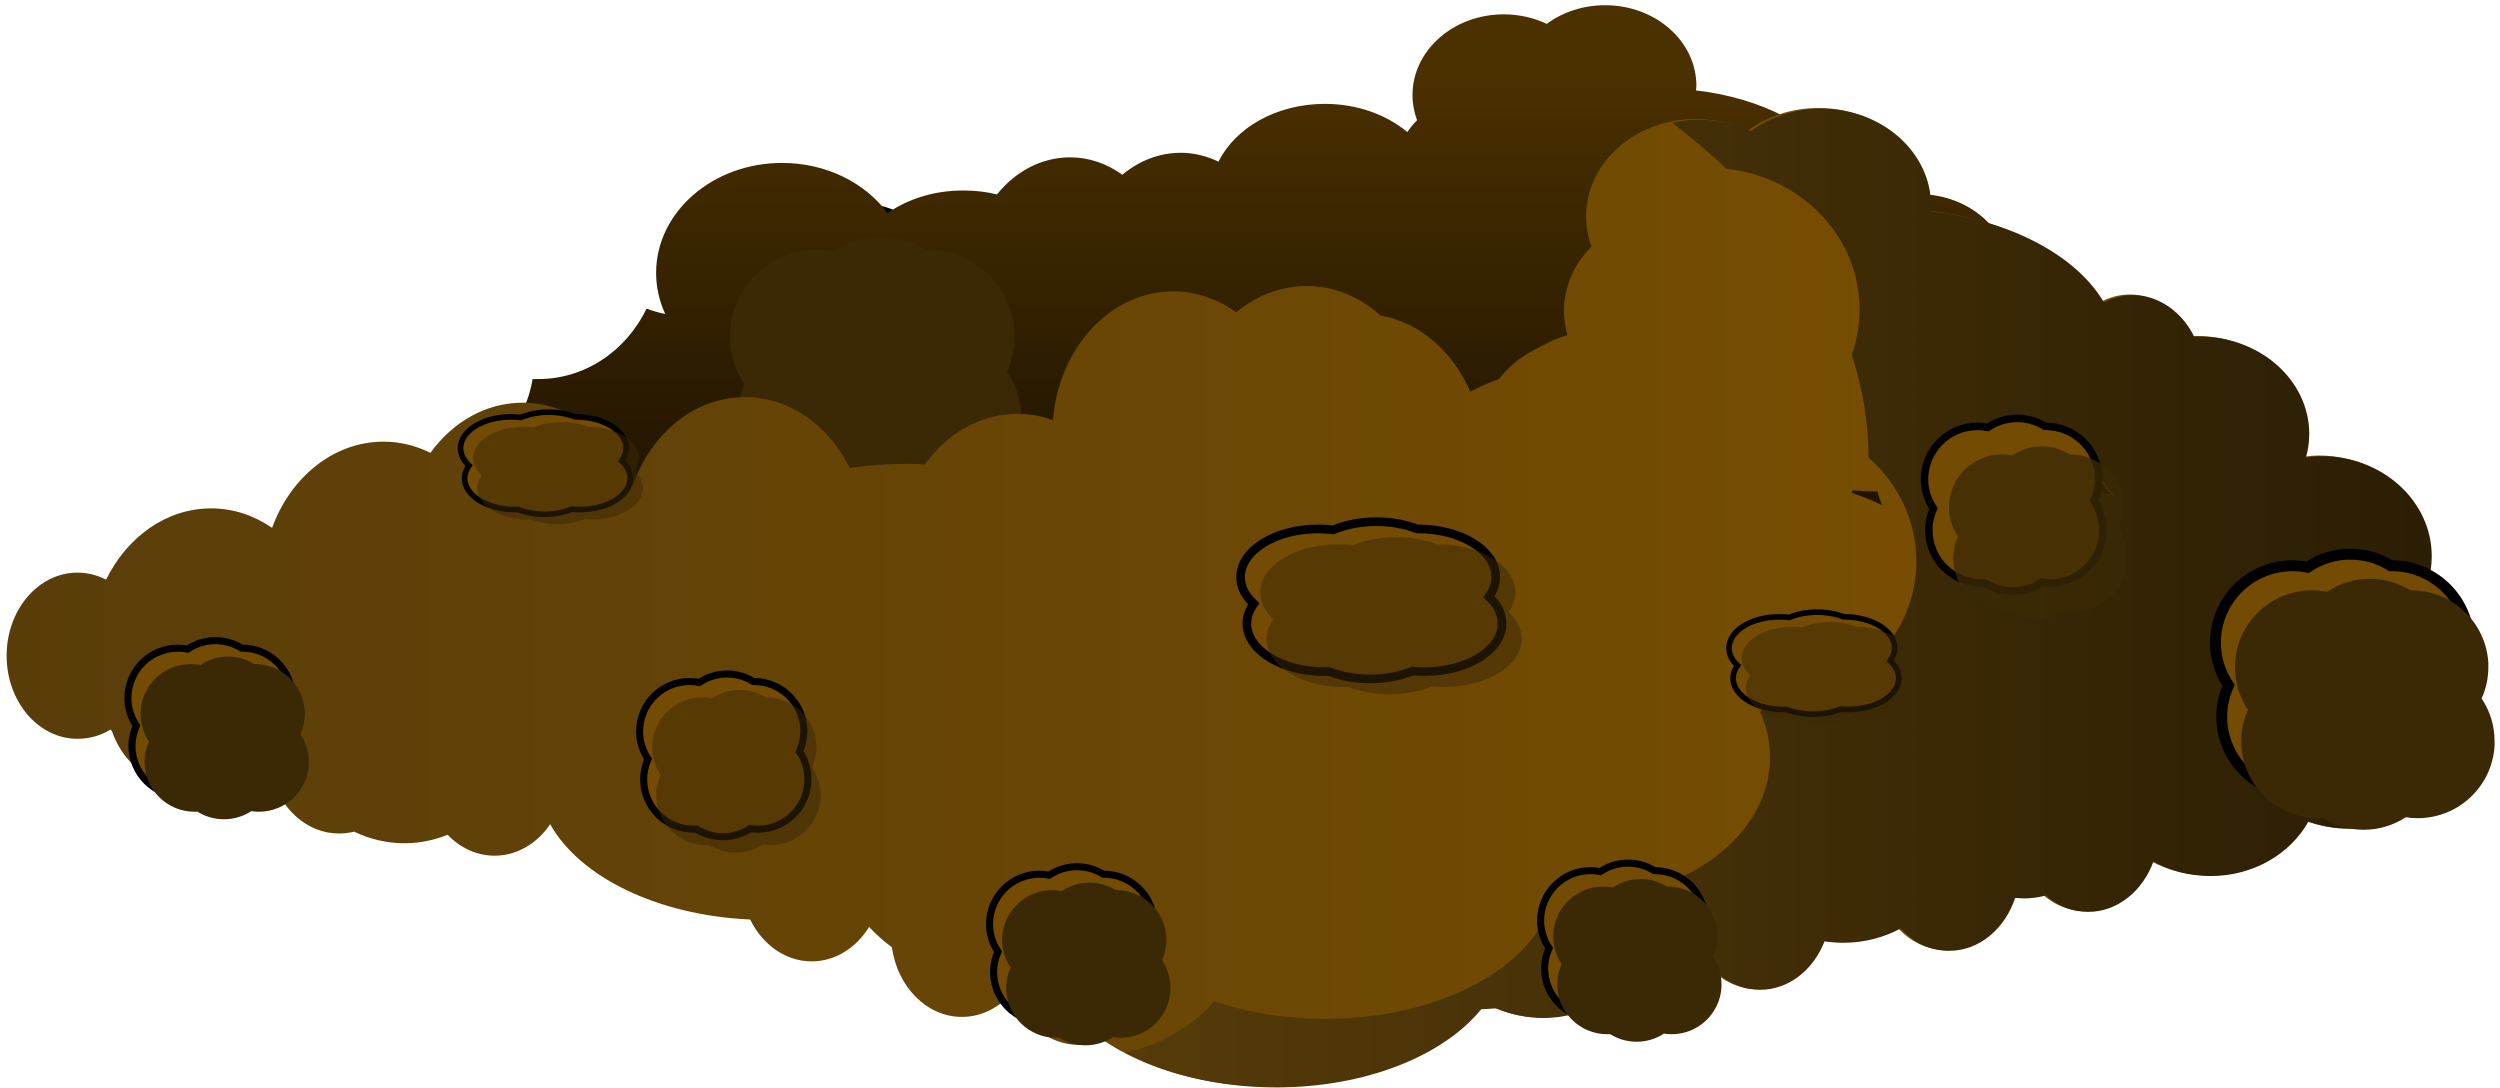 <svg width="377" height="164" viewBox="0 0 377 164" fill="none" xmlns="http://www.w3.org/2000/svg">
<path d="M129.637 31.588C132.151 31.588 134.497 32.318 136.487 33.551C136.545 33.55 136.602 33.551 136.66 33.551C143.632 33.551 149.338 39.019 149.687 45.905C149.7 46.127 149.687 46.353 149.687 46.578C149.687 48.465 149.272 50.252 148.552 51.87C149.941 53.942 150.746 56.422 150.746 59.105C150.746 59.33 150.758 59.556 150.746 59.779C150.397 66.664 144.691 72.133 137.719 72.133C137.03 72.133 136.359 72.081 135.698 71.979C133.654 73.313 131.203 74.095 128.579 74.095C126.036 74.095 123.657 73.372 121.651 72.113C121.396 72.129 121.14 72.132 120.881 72.132C113.685 72.132 107.835 66.302 107.835 59.105C107.835 57.21 108.259 55.416 108.99 53.794C107.598 51.728 106.777 49.26 106.777 46.578C106.777 39.382 112.627 33.551 119.823 33.551C120.702 33.551 121.554 33.637 122.382 33.802C124.459 32.405 126.946 31.589 129.637 31.589L129.637 31.588Z" fill="#734B02" stroke="black" stroke-width="1.847"/>
<path d="M242.067 0.788C238.71 0.788 235.641 1.83 233.254 3.6C231.319 2.679 229.106 2.163 226.754 2.163C219.162 2.163 213.004 7.626 213.004 14.351C213.004 15.668 213.255 16.944 213.692 18.132C213.14 18.686 212.656 19.279 212.223 19.913C209.09 17.303 204.688 15.663 199.785 15.663C192.481 15.663 186.248 19.288 183.754 24.382C182.003 23.543 180.081 23.038 178.066 23.038C174.783 23.038 171.734 24.27 169.254 26.351C166.955 24.7 164.273 23.726 161.379 23.726C157.032 23.726 153.105 25.877 150.348 29.32C148.724 28.916 147.015 28.726 145.223 28.726C140.856 28.726 136.884 30.013 133.848 32.132C130.464 27.576 124.614 24.57 117.942 24.57C107.461 24.57 98.942 31.992 98.942 41.164C98.942 43.35 99.44 45.44 100.317 47.351C99.35 47.156 98.414 46.885 97.504 46.539C94.455 52.856 88.292 57.164 81.16 57.164C80.875 57.164 80.599 57.177 80.317 57.164C78.765 66.573 69.921 73.789 59.223 73.789C57.475 73.789 55.785 73.558 54.16 73.195C52.726 75.957 49.661 78.278 45.66 79.757C43.079 82.563 39.714 84.535 35.941 85.288C37.535 85.957 39.248 86.351 41.035 86.351C43.756 86.351 46.266 85.511 48.473 84.038C49.541 88.376 52.959 91.538 57.004 91.538C61.905 91.538 65.879 86.876 65.879 81.132C65.879 79.93 65.699 78.769 65.379 77.695C68.85 76.929 71.9 74.758 74.098 71.726C74.933 72.138 75.819 72.494 76.723 72.726C76.897 73.016 77.087 73.288 77.285 73.57C77.02 73.542 76.744 73.539 76.473 73.539C71.571 73.539 67.629 78.17 67.629 83.914C67.629 89.657 71.571 94.32 76.473 94.32C79.29 94.32 81.816 92.781 83.442 90.382C87.094 96.953 96.788 101.76 108.442 102.288C109.972 105.414 112.864 107.538 116.16 107.538C119.115 107.538 121.704 105.829 123.317 103.226C124.156 104.12 125.121 105.002 126.192 105.788C126.879 110.73 130.53 114.476 134.942 114.476C137.343 114.476 139.5 113.354 141.098 111.538C141.174 111.55 141.271 111.558 141.348 111.569C142.684 115.33 145.842 117.976 149.535 117.976C150.596 117.976 151.624 117.751 152.566 117.351C157.82 120.952 165.446 123.226 173.91 123.226C185.131 123.226 194.814 119.244 199.535 113.444C200.179 113.417 200.842 113.373 201.473 113.319C203.248 114.081 205.194 114.538 207.285 114.538C213.02 114.538 217.942 111.334 220.004 106.788C220.349 106.522 220.654 106.254 220.973 105.976C221.725 106.092 222.497 106.195 223.286 106.195C224.476 106.195 225.621 106.047 226.723 105.788C228.254 108.914 231.146 111.007 234.442 111.007C238.023 111.007 241.102 108.524 242.504 104.945C243.272 105.062 244.042 105.132 244.848 105.132C247.471 105.132 249.919 104.48 252.004 103.351C253.591 105.094 255.721 106.132 258.067 106.132C261.833 106.132 265.06 103.387 266.348 99.507C266.719 99.546 267.064 99.57 267.442 99.57C268.374 99.57 269.312 99.454 270.192 99.226C271.67 100.516 273.488 101.257 275.473 101.257C279.132 101.257 282.271 98.68 283.629 94.976C285.712 96.133 288.167 96.788 290.786 96.788C296.128 96.788 300.76 94.031 303.036 89.976C304.625 90.561 306.372 90.882 308.192 90.882C315.784 90.882 321.911 85.267 321.911 78.351C321.911 77.532 321.826 76.751 321.661 75.976C322.719 74.202 323.317 72.169 323.317 70.007C323.317 65.97 321.198 62.391 317.942 60.101C318.258 59.047 318.442 57.934 318.442 56.789C318.442 49.872 312.284 44.258 304.692 44.258C304.02 44.258 303.369 44.329 302.723 44.414C302.988 43.47 303.129 42.493 303.129 41.476C303.129 34.752 296.972 29.288 289.379 29.288C289.16 29.288 288.971 29.311 288.754 29.32C287.221 26.205 284.324 24.132 281.036 24.132C279.751 24.132 278.544 24.463 277.442 25.038C274.039 19.207 265.813 14.802 255.754 13.632C255.768 13.408 255.816 13.173 255.816 12.945C255.816 6.221 249.659 0.789 242.066 0.789L242.067 0.788ZM276.692 46.163C277.204 47.256 277.892 48.258 278.723 49.163C277.96 49.062 277.195 48.976 276.41 48.913C276.613 48.081 276.692 47.236 276.692 46.35C276.692 46.281 276.694 46.233 276.692 46.163H276.692ZM246.348 48.6C247.366 48.69 248.423 48.735 249.473 48.757C249.606 49.338 249.812 49.896 250.035 50.444C248.849 49.87 247.579 49.368 246.254 48.913C246.287 48.809 246.318 48.705 246.348 48.6V48.6Z" fill="url(#paint0_linear_574_73)"/>
<path d="M132.927 35.748C135.441 35.748 137.787 36.478 139.777 37.711C139.835 37.71 139.892 37.711 139.95 37.711C146.922 37.711 152.628 43.179 152.977 50.065C152.989 50.287 152.977 50.513 152.977 50.738C152.977 52.625 152.562 54.412 151.842 56.03C153.231 58.102 154.036 60.582 154.036 63.265C154.036 63.49 154.048 63.717 154.036 63.939C153.687 70.824 147.98 76.293 141.009 76.293C140.32 76.293 139.648 76.241 138.988 76.139C136.944 77.473 134.493 78.255 131.868 78.255C129.326 78.255 126.946 77.532 124.941 76.273C124.686 76.289 124.43 76.293 124.171 76.293C116.975 76.293 111.125 70.462 111.125 63.266C111.125 61.37 111.549 59.576 112.28 57.955C110.888 55.888 110.067 53.42 110.067 50.739C110.067 43.542 115.917 37.712 123.113 37.712C123.992 37.712 124.844 37.797 125.672 37.962C127.749 36.565 130.236 35.749 132.927 35.749L132.927 35.748Z" fill="#3B2906"/>
<path d="M274.217 16.288C270.17 16.288 266.469 17.56 263.592 19.694C261.258 18.583 258.583 17.944 255.748 17.944C246.595 17.944 239.186 24.526 239.186 32.632C239.186 34.221 239.471 35.762 239.998 37.195C237.416 39.783 235.842 43.157 235.842 46.882C235.842 48.142 236.036 49.371 236.374 50.538C234.89 50.965 233.516 51.561 232.249 52.319C229.777 53.45 227.644 55.074 226.092 57.101C226.089 57.102 226.095 57.131 226.092 57.132C224.547 57.711 223.092 58.353 221.717 59.069C219.099 53.008 214.101 48.61 208.155 47.569C205.076 44.791 201.249 43.132 197.061 43.132C193.104 43.132 189.427 44.592 186.436 47.101C183.665 45.111 180.425 43.944 176.936 43.944C167.433 43.944 159.641 52.478 158.78 63.35C157.093 62.747 155.293 62.413 153.437 62.413C147.832 62.413 142.816 65.379 139.468 70.038C138.543 69.992 137.598 69.944 136.655 69.944C133.715 69.944 130.881 70.174 128.155 70.601C125.002 64.199 119.103 59.882 112.343 59.882C104.672 59.882 98.105 65.431 95.405 73.288C92.535 65.885 86.201 60.726 78.811 60.726C73.236 60.726 68.252 63.671 64.905 68.288C62.728 67.214 60.353 66.601 57.843 66.601C50.305 66.601 43.813 71.96 41.031 79.601C38.328 77.747 35.201 76.663 31.843 76.663C25.07 76.663 19.149 80.992 15.999 87.413C14.686 86.739 13.211 86.351 11.687 86.351C5.778 86.351 0.999 91.958 0.999 98.882C0.999 105.806 5.778 111.413 11.687 111.413C13.48 111.413 15.202 110.92 16.686 110.006C16.75 110.117 16.84 110.21 16.905 110.319C18.305 114.342 21.439 117.311 25.218 117.975C27.269 118.911 29.509 119.444 31.843 119.444C35.123 119.444 38.182 118.407 40.843 116.631C42.131 121.86 46.247 125.694 51.124 125.694C51.907 125.694 52.67 125.599 53.405 125.413C55.72 126.532 58.291 127.163 60.999 127.163C63.291 127.163 65.475 126.697 67.499 125.881C69.385 127.846 71.867 129.038 74.593 129.038C77.988 129.038 81.008 127.179 82.968 124.288C87.37 132.209 99.077 138.026 113.124 138.663C114.969 142.431 118.432 144.975 122.405 144.975C125.967 144.975 129.117 142.925 131.061 139.788C132.073 140.865 133.208 141.902 134.498 142.85C135.328 148.807 139.743 153.35 145.06 153.35C147.956 153.35 150.572 152.008 152.498 149.819C152.59 149.833 152.687 149.836 152.779 149.85C154.39 154.384 158.202 157.569 162.654 157.569C163.933 157.569 165.174 157.301 166.31 156.819C172.644 161.16 181.826 163.881 192.029 163.881C205.556 163.881 217.244 159.091 222.935 152.1C223.711 152.067 224.487 152.008 225.248 151.944C227.388 152.862 229.757 153.413 232.279 153.413C239.192 153.413 245.106 149.549 247.591 144.069C248.006 143.748 248.394 143.436 248.779 143.1C249.685 143.24 250.61 143.35 251.56 143.35C252.995 143.35 254.388 143.163 255.716 142.85C257.561 146.619 261.024 149.163 264.997 149.163C269.314 149.163 273.025 146.165 274.716 141.85C275.642 141.992 276.588 142.069 277.56 142.069C280.722 142.069 283.671 141.274 286.185 139.913C288.098 142.014 290.669 143.288 293.497 143.288C298.038 143.288 301.913 139.965 303.466 135.288C303.913 135.335 304.354 135.382 304.81 135.382C305.933 135.382 307.031 135.219 308.091 134.944C309.873 136.5 312.073 137.413 314.466 137.413C318.876 137.413 322.673 134.285 324.31 129.819C326.821 131.214 329.779 132.007 332.935 132.007C339.376 132.007 344.942 128.677 347.685 123.788C349.601 124.493 351.71 124.882 353.904 124.882C363.057 124.882 370.466 118.126 370.466 109.788C370.466 108.8 370.352 107.847 370.153 106.913C371.429 104.774 372.153 102.331 372.153 99.725C372.153 94.859 369.609 90.549 365.684 87.787C366.066 86.517 366.278 85.168 366.278 83.787C366.278 75.45 358.837 68.693 349.684 68.693C348.875 68.693 348.088 68.778 347.309 68.881C347.629 67.743 347.809 66.575 347.809 65.349C347.809 57.243 340.399 50.661 331.247 50.661C330.983 50.661 330.728 50.682 330.466 50.693C328.618 46.938 325.149 44.411 321.185 44.411C319.636 44.411 318.17 44.811 316.841 45.505C312.738 38.475 302.842 33.166 290.716 31.755C290.733 31.484 290.778 31.217 290.778 30.943C290.778 22.837 283.369 16.287 274.216 16.287L274.217 16.288ZM315.936 70.976C316.554 72.294 317.403 73.51 318.405 74.601C317.485 74.479 316.538 74.395 315.592 74.32C315.837 73.316 315.936 72.294 315.936 71.226C315.936 71.141 315.938 71.06 315.936 70.976L315.936 70.976ZM279.374 73.945C280.602 74.052 281.858 74.106 283.124 74.132C283.284 74.834 283.542 75.502 283.811 76.163C282.382 75.471 280.846 74.868 279.249 74.32C279.288 74.195 279.338 74.071 279.374 73.945V73.945Z" fill="url(#paint1_linear_574_73)"/>
<path d="M274.647 16.388C270.6 16.388 266.9 17.66 264.022 19.794C261.688 18.683 259.013 18.044 256.178 18.044C254.782 18.044 253.442 18.224 252.147 18.513C255.072 20.74 257.831 23.069 260.366 25.45C271.665 26.696 280.428 35.709 280.428 46.669C280.428 49.058 280.009 51.368 279.24 53.513C280.885 58.524 281.771 63.678 281.771 68.951C281.771 68.971 281.771 68.993 281.771 69.014C286.222 72.918 288.99 78.464 288.99 84.639C288.99 96.344 278.988 105.874 266.584 106.045C266.206 106.48 265.818 106.925 265.428 107.357C266.396 109.501 266.928 111.813 266.928 114.201C266.928 126.013 254.108 135.576 238.272 135.576C236.863 135.576 235.47 135.504 234.116 135.357C231.685 145.699 217.274 153.638 199.866 153.638C193.789 153.638 188.079 152.682 183.116 150.982C179.806 154.787 175.072 157.568 169.647 158.701C175.741 162.006 183.713 163.982 192.459 163.982C205.986 163.982 217.674 159.192 223.365 152.201C224.141 152.168 224.916 152.109 225.677 152.045C227.817 152.962 230.187 153.513 232.708 153.513C239.622 153.513 245.535 149.649 248.02 144.17C248.435 143.848 248.823 143.537 249.208 143.201C250.115 143.341 251.039 143.451 251.989 143.451C253.425 143.451 254.817 143.263 256.145 142.951C257.991 146.719 261.453 149.263 265.427 149.263C269.743 149.263 273.454 146.265 275.145 141.951C276.071 142.093 277.018 142.17 277.989 142.17C281.151 142.17 284.1 141.374 286.614 140.013C288.527 142.114 291.098 143.388 293.927 143.388C298.467 143.388 302.342 140.065 303.895 135.388C304.342 135.435 304.783 135.482 305.239 135.482C306.362 135.482 307.46 135.319 308.52 135.045C310.303 136.6 312.502 137.513 314.895 137.513C319.306 137.513 323.102 134.385 324.739 129.92C327.25 131.315 330.208 132.107 333.364 132.107C339.805 132.107 345.371 128.777 348.114 123.888C350.031 124.594 352.139 124.982 354.333 124.982C363.486 124.982 370.895 118.226 370.895 109.888C370.895 108.9 370.781 107.948 370.583 107.013C371.858 104.874 372.583 102.431 372.583 99.826C372.583 94.959 370.039 90.649 366.114 87.888C366.495 86.617 366.707 85.268 366.707 83.888C366.707 75.55 359.267 68.793 350.113 68.793C349.304 68.793 348.517 68.879 347.738 68.981C348.058 67.843 348.238 66.675 348.238 65.45C348.238 57.344 340.829 50.762 331.676 50.762C331.412 50.762 331.157 50.782 330.895 50.793C329.047 47.038 325.578 44.512 321.614 44.512C320.065 44.512 318.599 44.911 317.27 45.605C313.168 38.576 303.271 33.267 291.145 31.855C291.162 31.584 291.208 31.318 291.208 31.043C291.208 22.937 283.798 16.387 274.646 16.387L274.647 16.388ZM316.366 71.076C316.984 72.394 317.833 73.61 318.835 74.701C317.915 74.579 316.968 74.495 316.022 74.42C316.267 73.416 316.366 72.394 316.366 71.326C316.366 71.242 316.368 71.16 316.366 71.076H316.366Z" fill="url(#paint2_linear_574_73)"/>
<path d="M162.417 130.698C163.868 130.698 165.222 131.119 166.371 131.831C166.405 131.831 166.437 131.831 166.471 131.831C170.495 131.831 173.789 134.987 173.991 138.962C173.998 139.09 173.991 139.221 173.991 139.351C173.991 140.44 173.751 141.471 173.335 142.405C174.137 143.601 174.602 145.033 174.602 146.582C174.602 146.711 174.609 146.842 174.602 146.97C174.4 150.945 171.106 154.101 167.082 154.101C166.684 154.101 166.297 154.072 165.916 154.012C164.735 154.783 163.321 155.234 161.806 155.234C160.339 155.234 158.965 154.817 157.807 154.09C157.66 154.099 157.512 154.101 157.363 154.101C153.209 154.101 149.832 150.736 149.832 146.582C149.832 145.487 150.077 144.452 150.499 143.516C149.695 142.323 149.221 140.898 149.221 139.351C149.221 135.196 152.598 131.831 156.752 131.831C157.259 131.831 157.751 131.88 158.229 131.975C159.428 131.169 160.864 130.698 162.417 130.698H162.417Z" fill="#734B02" stroke="black" stroke-width="1.066"/>
<path d="M164.317 133.098C165.768 133.098 167.122 133.519 168.271 134.231C168.304 134.231 168.337 134.231 168.371 134.231C172.395 134.231 175.689 137.388 175.891 141.362C175.898 141.49 175.891 141.621 175.891 141.751C175.891 142.84 175.651 143.871 175.235 144.805C176.037 146.001 176.502 147.433 176.502 148.982C176.502 149.111 176.509 149.242 176.502 149.37C176.3 153.345 173.006 156.501 168.982 156.501C168.584 156.501 168.197 156.471 167.816 156.412C166.635 157.183 165.221 157.634 163.706 157.634C162.238 157.634 160.865 157.217 159.707 156.49C159.56 156.499 159.412 156.501 159.263 156.501C155.109 156.501 151.732 153.136 151.732 148.982C151.732 147.887 151.977 146.852 152.398 145.916C151.595 144.723 151.121 143.298 151.121 141.751C151.121 137.596 154.498 134.231 158.652 134.231C159.159 134.231 159.651 134.28 160.129 134.375C161.328 133.569 162.764 133.098 164.317 133.098H164.317Z" fill="#3B2906"/>
<path d="M245.517 130.158C246.968 130.158 248.322 130.579 249.471 131.291C249.504 131.291 249.537 131.291 249.571 131.291C253.595 131.291 256.889 134.448 257.091 138.422C257.098 138.55 257.091 138.681 257.091 138.811C257.091 139.9 256.851 140.931 256.435 141.865C257.237 143.061 257.702 144.493 257.702 146.042C257.702 146.171 257.709 146.302 257.702 146.43C257.5 150.405 254.206 153.561 250.182 153.561C249.784 153.561 249.397 153.532 249.016 153.472C247.835 154.243 246.421 154.694 244.906 154.694C243.438 154.694 242.065 154.277 240.907 153.55C240.76 153.559 240.612 153.561 240.463 153.561C236.308 153.561 232.932 150.196 232.932 146.042C232.932 144.947 233.177 143.912 233.598 142.976C232.795 141.783 232.321 140.358 232.321 138.811C232.321 134.656 235.698 131.291 239.852 131.291C240.359 131.291 240.851 131.34 241.329 131.435C242.528 130.629 243.964 130.158 245.517 130.158L245.517 130.158Z" fill="#734B02" stroke="black" stroke-width="1.066"/>
<path d="M247.417 132.558C248.868 132.558 250.222 132.979 251.371 133.691C251.405 133.691 251.437 133.691 251.471 133.691C255.496 133.691 258.789 136.847 258.991 140.822C258.998 140.95 258.991 141.081 258.991 141.211C258.991 142.3 258.751 143.331 258.335 144.265C259.137 145.461 259.602 146.893 259.602 148.442C259.602 148.571 259.609 148.702 259.602 148.83C259.4 152.805 256.106 155.961 252.082 155.961C251.684 155.961 251.297 155.931 250.916 155.872C249.735 156.643 248.321 157.094 246.806 157.094C245.339 157.094 243.965 156.677 242.807 155.95C242.66 155.959 242.512 155.961 242.363 155.961C238.209 155.961 234.832 152.596 234.832 148.442C234.832 147.347 235.077 146.312 235.499 145.376C234.695 144.183 234.221 142.758 234.221 141.211C234.221 137.056 237.598 133.691 241.752 133.691C242.259 133.691 242.751 133.74 243.229 133.835C244.428 133.029 245.864 132.558 247.417 132.558L247.417 132.558Z" fill="#3B2906"/>
<path d="M354.447 83.568C356.686 83.568 358.775 84.218 360.547 85.316C360.599 85.315 360.65 85.316 360.701 85.316C366.91 85.316 371.991 90.185 372.302 96.317C372.313 96.514 372.302 96.716 372.302 96.916C372.302 98.597 371.933 100.188 371.291 101.629C372.528 103.474 373.245 105.682 373.245 108.072C373.245 108.272 373.256 108.474 373.245 108.672C372.934 114.803 367.853 119.673 361.644 119.673C361.031 119.673 360.433 119.627 359.845 119.535C358.024 120.724 355.842 121.42 353.505 121.42C351.241 121.42 349.121 120.776 347.336 119.655C347.109 119.669 346.881 119.672 346.65 119.672C340.241 119.672 335.032 114.48 335.032 108.071C335.032 106.383 335.41 104.786 336.06 103.342C334.821 101.501 334.09 99.304 334.09 96.916C334.09 90.507 339.299 85.315 345.708 85.315C346.49 85.315 347.249 85.391 347.987 85.538C349.836 84.294 352.051 83.567 354.447 83.567L354.447 83.568Z" fill="#734B02" stroke="black" stroke-width="1.645"/>
<path d="M357.387 87.278C359.625 87.278 361.715 87.928 363.487 89.026C363.539 89.025 363.589 89.026 363.641 89.026C369.85 89.026 374.931 93.895 375.242 100.027C375.253 100.224 375.242 100.426 375.242 100.626C375.242 102.306 374.873 103.898 374.231 105.339C375.468 107.184 376.185 109.392 376.185 111.782C376.185 111.982 376.196 112.184 376.185 112.382C375.874 118.513 370.792 123.382 364.584 123.382C363.97 123.382 363.372 123.336 362.785 123.245C360.964 124.434 358.782 125.13 356.444 125.13C354.181 125.13 352.061 124.486 350.275 123.365C350.048 123.379 349.821 123.382 349.59 123.382C343.181 123.382 337.972 118.19 337.972 111.781C337.972 110.093 338.35 108.496 339 107.052C337.76 105.211 337.03 103.014 337.03 100.626C337.03 94.217 342.239 89.025 348.648 89.025C349.43 89.025 350.189 89.101 350.927 89.248C352.776 88.004 354.991 87.277 357.387 87.277L357.387 87.278Z" fill="#3B2906"/>
<path d="M304.207 63.098C305.746 63.098 307.182 63.545 308.4 64.299C308.435 64.299 308.47 64.299 308.506 64.299C312.773 64.299 316.266 67.647 316.48 71.861C316.487 71.997 316.48 72.135 316.48 72.273C316.48 73.428 316.226 74.522 315.785 75.512C316.635 76.78 317.128 78.298 317.128 79.941C317.128 80.078 317.135 80.217 317.128 80.353C316.914 84.567 313.421 87.914 309.154 87.914C308.732 87.914 308.321 87.883 307.917 87.82C306.666 88.637 305.166 89.116 303.559 89.116C302.003 89.116 300.546 88.673 299.319 87.903C299.163 87.913 299.006 87.914 298.848 87.914C294.443 87.914 290.862 84.346 290.862 79.941C290.862 78.78 291.122 77.682 291.569 76.69C290.717 75.425 290.215 73.914 290.215 72.273C290.215 67.868 293.795 64.299 298.2 64.299C298.738 64.299 299.26 64.352 299.767 64.452C301.038 63.597 302.56 63.098 304.207 63.098V63.098Z" fill="#734B02" stroke="black" stroke-width="1.131"/>
<path opacity="0.802" d="M307.897 67.318C309.436 67.318 310.872 67.765 312.09 68.519C312.125 68.519 312.16 68.519 312.196 68.519C316.463 68.519 319.956 71.867 320.17 76.081C320.177 76.217 320.17 76.355 320.17 76.493C320.17 77.648 319.916 78.742 319.475 79.732C320.325 81 320.817 82.518 320.817 84.161C320.817 84.298 320.824 84.437 320.817 84.573C320.604 88.787 317.111 92.134 312.844 92.134C312.422 92.134 312.011 92.103 311.607 92.04C310.355 92.857 308.856 93.336 307.249 93.336C305.693 93.336 304.236 92.893 303.009 92.123C302.853 92.132 302.696 92.134 302.538 92.134C298.133 92.134 294.552 88.566 294.552 84.16C294.552 83 294.812 81.902 295.259 80.91C294.407 79.645 293.905 78.134 293.905 76.493C293.905 72.088 297.485 68.519 301.89 68.519C302.428 68.519 302.95 68.572 303.457 68.672C304.727 67.817 306.25 67.318 307.897 67.318L307.897 67.318Z" fill="#3B2906"/>
<path d="M32.487 96.608C33.938 96.608 35.292 97.029 36.441 97.741C36.474 97.74 36.507 97.741 36.541 97.741C40.565 97.741 43.859 100.898 44.061 104.872C44.068 105 44.061 105.131 44.061 105.261C44.061 106.35 43.821 107.381 43.405 108.315C44.207 109.511 44.672 110.943 44.672 112.492C44.672 112.621 44.678 112.752 44.672 112.88C44.47 116.855 41.176 120.011 37.152 120.011C36.754 120.011 36.367 119.982 35.986 119.922C34.805 120.693 33.391 121.144 31.876 121.144C30.408 121.144 29.035 120.727 27.877 120C27.73 120.009 27.582 120.011 27.433 120.011C23.279 120.011 19.902 116.646 19.902 112.492C19.902 111.397 20.147 110.362 20.568 109.426C19.765 108.233 19.291 106.808 19.291 105.261C19.291 101.106 22.668 97.741 26.822 97.741C27.329 97.741 27.821 97.79 28.299 97.885C29.498 97.079 30.934 96.608 32.487 96.608L32.487 96.608Z" fill="#734B02" stroke="black" stroke-width="1.066"/>
<path d="M34.387 99.008C35.838 99.008 37.192 99.429 38.341 100.141C38.375 100.141 38.407 100.141 38.441 100.141C42.465 100.141 45.759 103.297 45.961 107.272C45.968 107.4 45.961 107.531 45.961 107.661C45.961 108.75 45.721 109.781 45.305 110.715C46.107 111.911 46.572 113.343 46.572 114.892C46.572 115.021 46.579 115.152 46.572 115.28C46.37 119.255 43.076 122.411 39.052 122.411C38.654 122.411 38.267 122.381 37.886 122.322C36.705 123.093 35.291 123.544 33.776 123.544C32.309 123.544 30.935 123.127 29.777 122.4C29.63 122.409 29.482 122.411 29.333 122.411C25.179 122.411 21.802 119.046 21.802 114.892C21.802 113.797 22.047 112.762 22.469 111.826C21.665 110.633 21.191 109.208 21.191 107.661C21.191 103.506 24.568 100.141 28.722 100.141C29.229 100.141 29.721 100.19 30.199 100.285C31.398 99.479 32.834 99.008 34.387 99.008H34.387Z" fill="#3B2906"/>
<path d="M109.647 101.638C111.098 101.638 112.452 102.059 113.601 102.771C113.635 102.771 113.667 102.771 113.701 102.771C117.725 102.771 121.019 105.927 121.221 109.902C121.228 110.03 121.221 110.161 121.221 110.291C121.221 111.38 120.981 112.411 120.565 113.345C121.367 114.541 121.832 115.973 121.832 117.522C121.832 117.651 121.839 117.782 121.832 117.91C121.63 121.885 118.336 125.041 114.312 125.041C113.914 125.041 113.527 125.012 113.146 124.952C111.965 125.723 110.551 126.174 109.036 126.174C107.569 126.174 106.195 125.757 105.037 125.03C104.89 125.039 104.742 125.041 104.593 125.041C100.439 125.041 97.062 121.676 97.062 117.521C97.062 116.427 97.307 115.392 97.729 114.456C96.925 113.263 96.451 111.838 96.451 110.291C96.451 106.136 99.828 102.771 103.982 102.771C104.489 102.771 104.981 102.82 105.459 102.915C106.658 102.109 108.094 101.638 109.647 101.638L109.647 101.638Z" fill="#734B02" stroke="black" stroke-width="1.066"/>
<path d="M111.547 104.038C112.998 104.038 114.352 104.459 115.501 105.171C115.534 105.171 115.567 105.171 115.601 105.171C119.625 105.171 122.919 108.327 123.121 112.302C123.128 112.43 123.121 112.561 123.121 112.691C123.121 113.78 122.881 114.811 122.465 115.745C123.267 116.941 123.732 118.373 123.732 119.922C123.732 120.051 123.739 120.182 123.732 120.31C123.53 124.285 120.236 127.441 116.212 127.441C115.814 127.441 115.427 127.411 115.046 127.352C113.865 128.123 112.451 128.574 110.936 128.574C109.468 128.574 108.095 128.157 106.937 127.43C106.79 127.439 106.642 127.441 106.493 127.441C102.339 127.441 98.962 124.076 98.962 119.922C98.962 118.827 99.207 117.792 99.629 116.856C98.825 115.663 98.351 114.238 98.351 112.691C98.351 108.536 101.728 105.171 105.882 105.171C106.389 105.171 106.881 105.22 107.359 105.315C108.558 104.509 109.994 104.038 111.547 104.038H111.547Z" fill="#3B2906" fill-opacity="0.507"/>
<path d="M274.037 92.308C275.5 92.308 276.865 92.572 278.023 93.019C278.057 93.018 278.09 93.019 278.124 93.019C282.181 93.019 285.502 94.998 285.705 97.491C285.712 97.571 285.705 97.653 285.705 97.735C285.705 98.418 285.463 99.065 285.044 99.65C285.853 100.4 286.321 101.298 286.321 102.27C286.321 102.351 286.328 102.433 286.321 102.514C286.118 105.006 282.797 106.986 278.74 106.986C278.339 106.986 277.948 106.967 277.564 106.93C276.374 107.413 274.948 107.697 273.421 107.697C271.942 107.697 270.557 107.435 269.39 106.979C269.241 106.985 269.092 106.986 268.942 106.986C264.753 106.986 261.349 104.875 261.349 102.27C261.349 101.583 261.596 100.934 262.021 100.347C261.211 99.599 260.733 98.705 260.733 97.735C260.733 95.129 264.138 93.019 268.326 93.019C268.837 93.019 269.333 93.049 269.815 93.109C271.023 92.603 272.471 92.308 274.037 92.308V92.308Z" fill="#734B02" stroke="black" stroke-width="0.848"/>
<path d="M275.957 93.808C277.42 93.808 278.785 94.072 279.943 94.519C279.977 94.518 280.01 94.519 280.044 94.519C284.101 94.519 287.422 96.498 287.625 98.991C287.632 99.071 287.625 99.153 287.625 99.235C287.625 99.918 287.384 100.565 286.965 101.15C287.773 101.9 288.241 102.798 288.241 103.77C288.241 103.851 288.248 103.933 288.241 104.014C288.038 106.506 284.717 108.486 280.66 108.486C280.259 108.486 279.869 108.467 279.484 108.43C278.295 108.913 276.868 109.197 275.341 109.197C273.862 109.197 272.477 108.935 271.31 108.479C271.161 108.485 271.013 108.486 270.862 108.486C266.674 108.486 263.27 106.375 263.27 103.77C263.27 103.083 263.516 102.434 263.941 101.847C263.131 101.099 262.654 100.205 262.654 99.235C262.654 96.629 266.058 94.519 270.246 94.519C270.757 94.519 271.253 94.549 271.735 94.609C272.944 94.103 274.391 93.808 275.957 93.808L275.957 93.808Z" fill="#3B2906" fill-opacity="0.507"/>
<path d="M82.75 62.158C84.213 62.158 85.578 62.422 86.736 62.868C86.77 62.868 86.803 62.868 86.837 62.868C90.894 62.868 94.215 64.848 94.418 67.341C94.425 67.421 94.418 67.503 94.418 67.585C94.418 68.268 94.177 68.915 93.758 69.5C94.566 70.25 95.034 71.148 95.034 72.12C95.034 72.201 95.041 72.283 95.034 72.364C94.831 74.856 91.51 76.836 87.453 76.836C87.052 76.836 86.662 76.817 86.277 76.78C85.088 77.263 83.661 77.546 82.134 77.546C80.655 77.546 79.27 77.285 78.103 76.829C77.954 76.835 77.805 76.836 77.655 76.836C73.466 76.836 70.062 74.725 70.062 72.12C70.062 71.433 70.309 70.784 70.734 70.197C69.924 69.449 69.447 68.555 69.447 67.585C69.447 64.979 72.851 62.868 77.039 62.868C77.55 62.868 78.046 62.9 78.528 62.959C79.736 62.453 81.184 62.158 82.75 62.158V62.158Z" fill="#734B02" stroke="black" stroke-width="0.848"/>
<path d="M84.665 63.658C86.128 63.658 87.493 63.922 88.651 64.368C88.685 64.368 88.718 64.368 88.752 64.368C92.809 64.368 96.13 66.348 96.333 68.841C96.34 68.921 96.333 69.003 96.333 69.085C96.333 69.768 96.092 70.415 95.673 71C96.481 71.75 96.949 72.648 96.949 73.62C96.949 73.701 96.956 73.783 96.949 73.864C96.746 76.356 93.425 78.336 89.368 78.336C88.967 78.336 88.576 78.317 88.192 78.28C87.002 78.763 85.576 79.046 84.049 79.046C82.57 79.046 81.185 78.785 80.018 78.329C79.869 78.335 79.721 78.336 79.57 78.336C75.382 78.336 71.978 76.225 71.978 73.62C71.978 72.933 72.224 72.284 72.649 71.697C71.839 70.949 71.362 70.055 71.362 69.085C71.362 66.479 74.766 64.368 78.954 64.368C79.465 64.368 79.961 64.4 80.443 64.459C81.652 63.953 83.099 63.658 84.665 63.658L84.665 63.658Z" fill="#3B2906" fill-opacity="0.507"/>
<path d="M207.577 78.668C209.831 78.668 211.935 79.075 213.719 79.763C213.771 79.762 213.822 79.763 213.874 79.763C220.126 79.763 225.242 82.813 225.554 86.653C225.565 86.777 225.554 86.904 225.554 87.029C225.554 88.082 225.182 89.078 224.536 89.981C225.782 91.136 226.503 92.52 226.503 94.017C226.503 94.142 226.514 94.268 226.503 94.392C226.19 98.233 221.074 101.283 214.823 101.283C214.206 101.283 213.604 101.254 213.012 101.197C211.179 101.942 208.981 102.378 206.628 102.378C204.349 102.378 202.215 101.974 200.417 101.272C200.188 101.281 199.959 101.283 199.727 101.283C193.274 101.283 188.029 98.031 188.029 94.017C188.029 92.959 188.409 91.959 189.064 91.054C187.816 89.902 187.08 88.525 187.08 87.029C187.08 83.015 192.325 79.763 198.778 79.763C199.566 79.763 200.33 79.811 201.073 79.903C202.934 79.123 205.165 78.668 207.577 78.668L207.577 78.668Z" fill="#734B02" stroke="black" stroke-width="1.306"/>
<path d="M210.537 80.988C212.791 80.988 214.894 81.395 216.679 82.083C216.731 82.082 216.782 82.083 216.834 82.083C223.085 82.083 228.202 85.133 228.514 88.974C228.525 89.097 228.514 89.224 228.514 89.349C228.514 90.401 228.142 91.398 227.496 92.301C228.741 93.457 229.463 94.84 229.463 96.337C229.463 96.462 229.474 96.588 229.463 96.712C229.15 100.553 224.034 103.603 217.783 103.603C217.165 103.603 216.563 103.574 215.971 103.517C214.138 104.261 211.941 104.698 209.588 104.698C207.308 104.698 205.175 104.294 203.377 103.592C203.148 103.601 202.919 103.603 202.686 103.603C196.234 103.603 190.988 100.351 190.988 96.337C190.988 95.279 191.369 94.278 192.024 93.374C190.775 92.221 190.04 90.845 190.04 89.349C190.04 85.335 195.284 82.083 201.738 82.083C202.525 82.083 203.29 82.13 204.032 82.222C205.894 81.443 208.124 80.988 210.537 80.988L210.537 80.988Z" fill="#3B2906" fill-opacity="0.507"/>
<defs>
<linearGradient id="paint0_linear_574_73" x1="187.757" y1="121.318" x2="187.757" y2="11.008" gradientUnits="userSpaceOnUse">
<stop/>
<stop offset="1" stop-color="#4B3000"/>
</linearGradient>
<linearGradient id="paint1_linear_574_73" x1="0.997" y1="90.098" x2="372.147" y2="90.098" gradientUnits="userSpaceOnUse">
<stop stop-color="#593D09"/>
<stop offset="1" stop-color="#7F5200"/>
</linearGradient>
<linearGradient id="paint2_linear_574_73" x1="169.647" y1="90.178" x2="372.587" y2="90.178" gradientUnits="userSpaceOnUse">
<stop stop-color="#563B09"/>
<stop offset="1" stop-color="#291D04"/>
</linearGradient>
</defs>
</svg>
